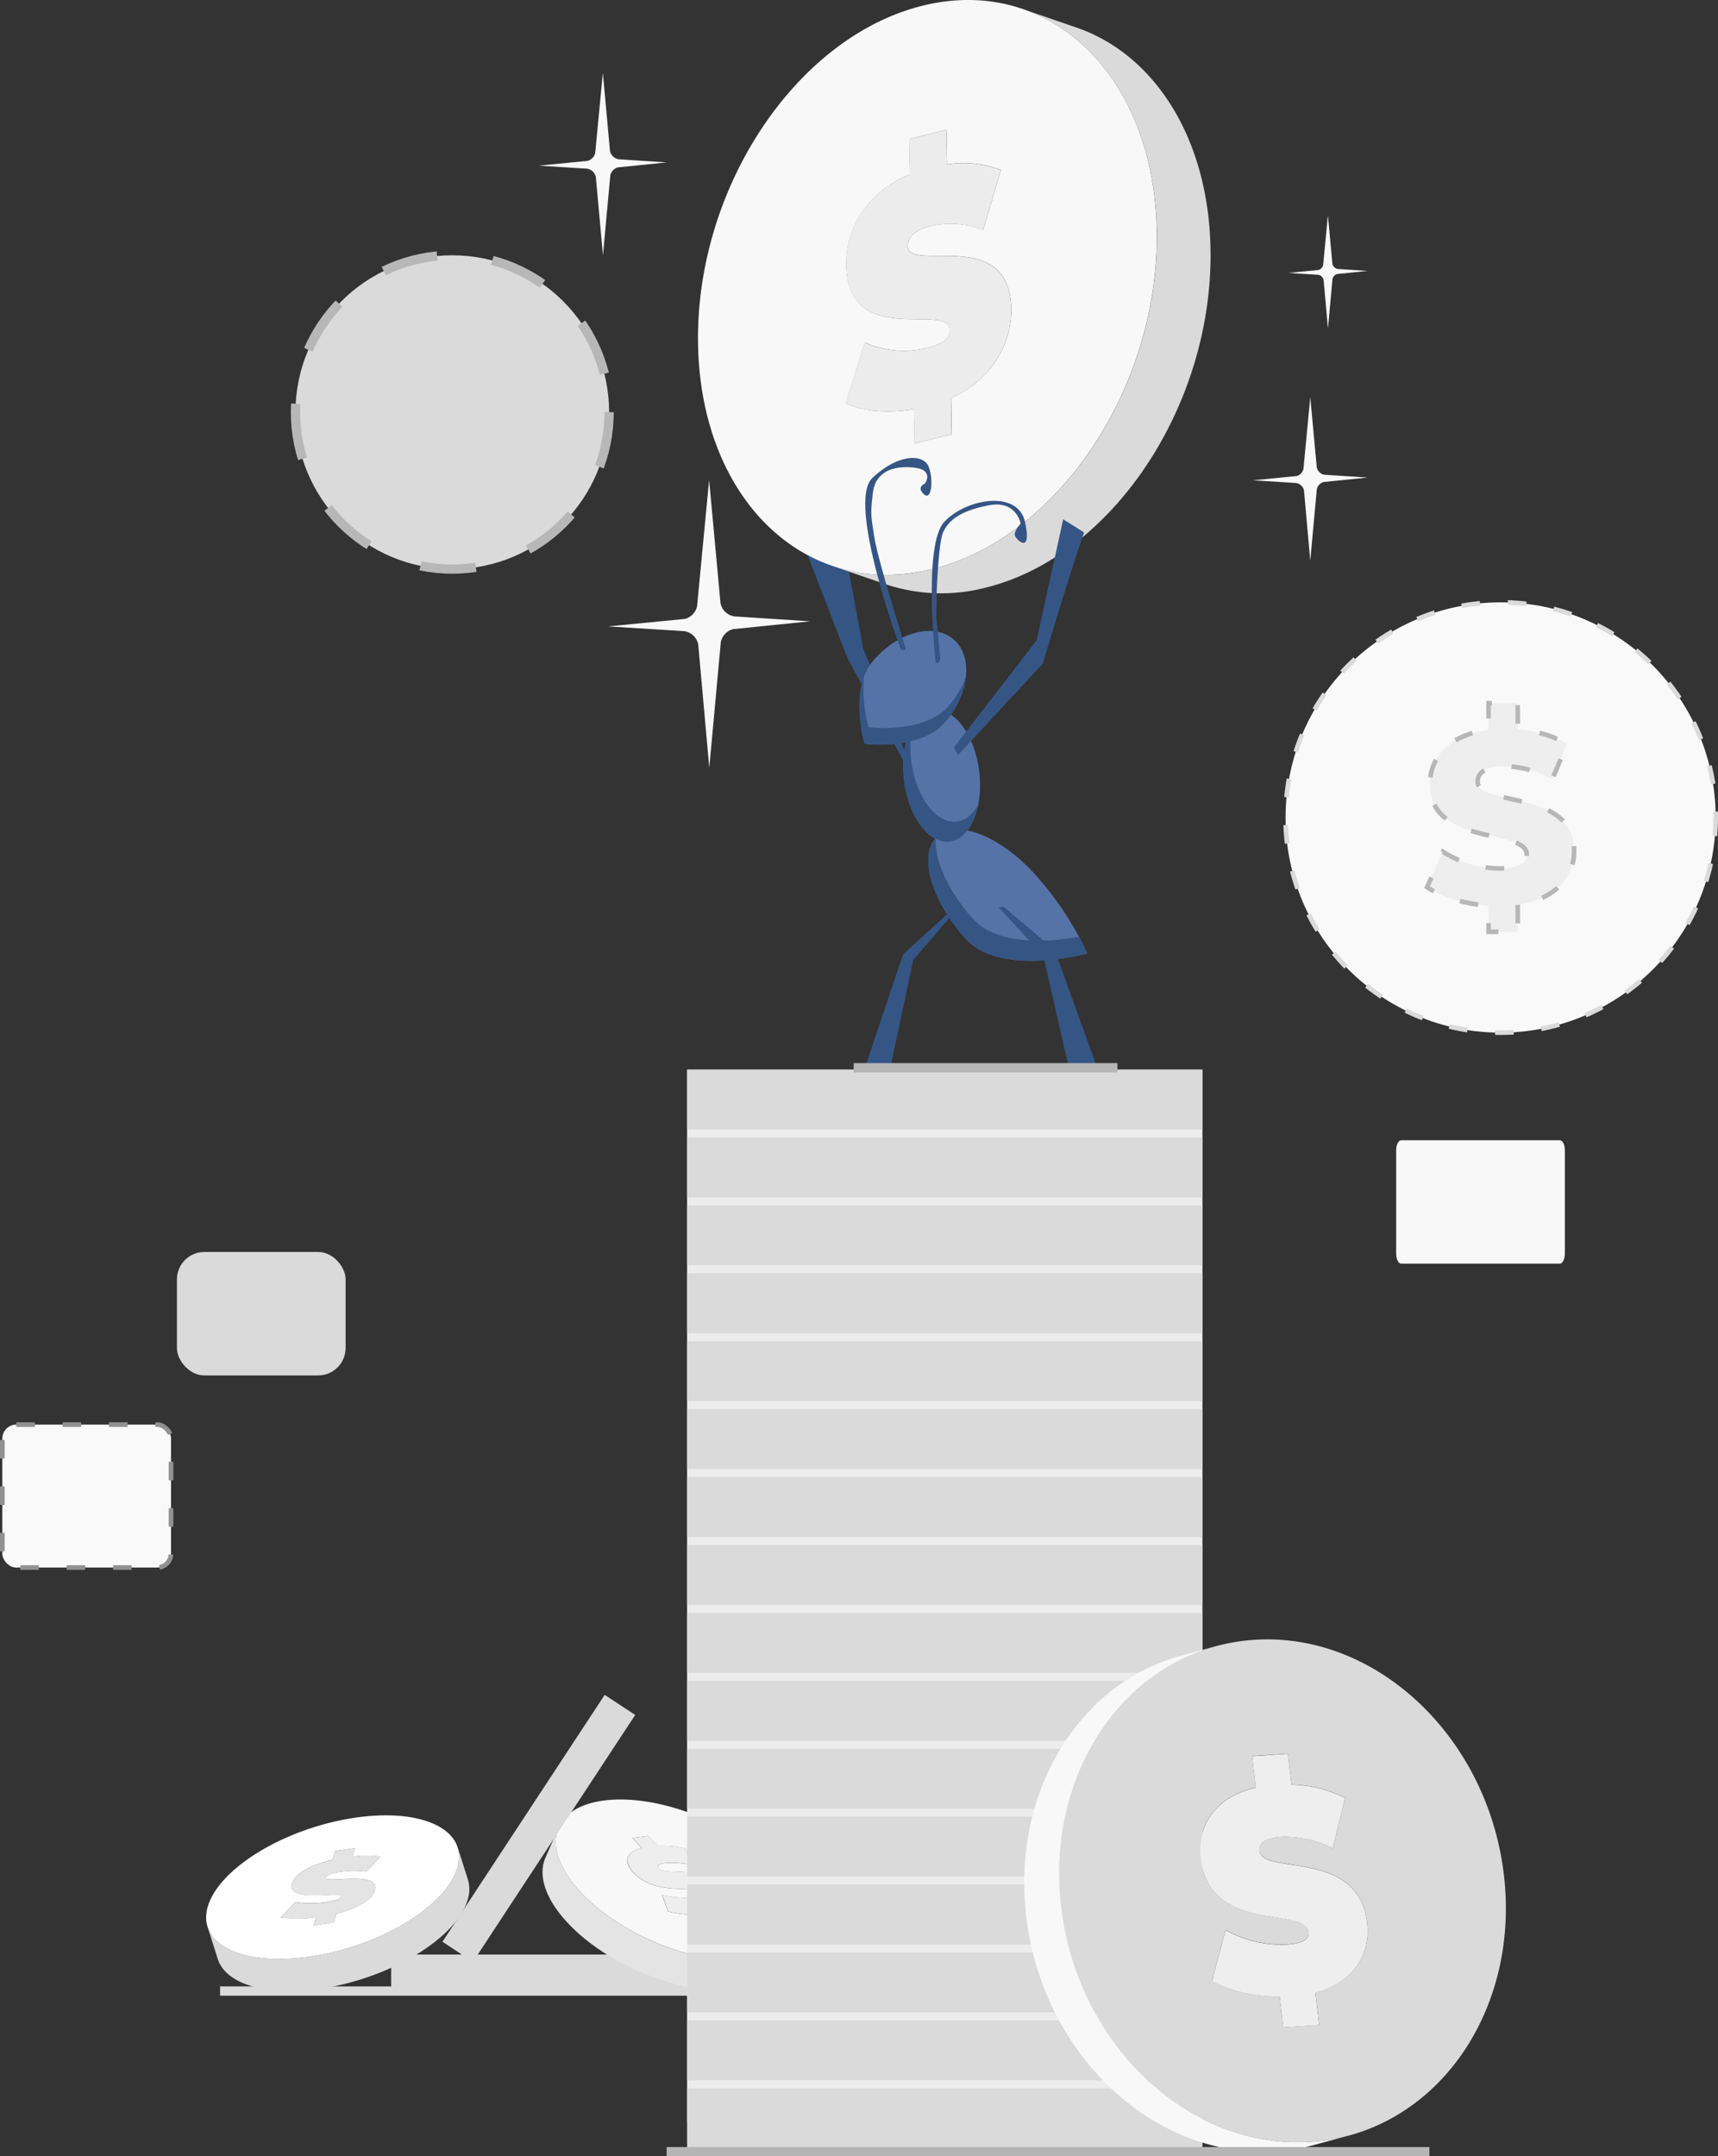 <svg xmlns="http://www.w3.org/2000/svg" width="370.286" height="464.555" viewBox="0 0 370.286 464.555">
  <rect x="0" y="0" width="370.286" height="464.555" fill="#333333" stroke="none"/>
  <g id="Artboard_55" data-name="Artboard 55" transform="translate(-600.12 -308.422)">
    <g id="Layer_26" data-name="Layer 26" transform="translate(600.62 265.2)">
      <path id="Path_21975" data-name="Path 21975" d="M945.285,568.64l5.116,27.521,9.069,22.394.41,3.324-12.854-23.6-9.776-25.257Z" transform="translate(-764.859 -413.246)" fill="#355585"/>
      <path id="Path_21976" data-name="Path 21976" d="M962.485,639.358s12.05,1.536,17.335-4.665,6.094-14.221,1.8-17.867-12.055-1.536-17.34,4.665S962.485,639.358,962.485,639.358Z" transform="translate(-776.62 -435.882)" fill="#5673a8"/>
      <ellipse id="Ellipse_4178" data-name="Ellipse 4178" cx="8.158" cy="14.272" rx="8.158" ry="14.272" transform="matrix(0.993, -0.122, 0.122, 0.993, 192.613, 197.19)" fill="#5673a8"/>
      <path id="Path_21977" data-name="Path 21977" d="M992.345,699.995c-4.2,3.754-1.536,13.6,5.987,22.021s26.292,3.237,26.292,3.237a68.473,68.473,0,0,0-11.092-16.823C1006.049,700.005,996.544,696.241,992.345,699.995Z" transform="translate(-790.769 -476.624)" fill="#5673a8"/>
      <path id="Path_21978" data-name="Path 21978" d="M962.365,634.22a30.374,30.374,0,0,0,.963,10.918s12.055,1.536,17.34-4.665a20.24,20.24,0,0,0,3.631-6.186,18.62,18.62,0,0,1-4.476,9.766c-5.285,6.222-17.335,4.665-17.335,4.665S960.04,640.529,962.365,634.22Z" transform="translate(-776.624 -445.242)" fill="#355585"/>
      <path id="Path_21979" data-name="Path 21979" d="M981.735,655.32a22.906,22.906,0,0,0-.23,7.257c.958,7.825,5.362,13.724,9.832,13.177,1.874-.23,3.457-1.567,4.609-3.585-.891,4.378-3.144,7.533-6.145,7.9-4.471.548-8.875-5.352-9.833-13.177C979.42,662.326,980.153,658.142,981.735,655.32Z" transform="translate(-785.613 -455.536)" fill="#355585"/>
      <path id="Path_21980" data-name="Path 21980" d="M991.936,702.3c-.2,4.717,2.673,11.328,7.948,17.227,5.546,6.207,17.248,5.008,22.978,3.959,1.188,2.187,1.782,3.585,1.782,3.585s-18.784,5.157-26.292-3.237C991.137,715.748,988.4,706.351,991.936,702.3Z" transform="translate(-790.79 -478.458)" fill="#355585"/>
      <path id="Path_21981" data-name="Path 21981" d="M992.644,594.893s-2.822-25.057,1.844-30.061,15.875-7.011,17.412.031-1.8,3.933-2.151,2.98,1.2-2.627,1.2-2.627-.83-5.121-6.913-3.948-8.6,3.206-9.8,5.828-1.664,18.2-1.444,19.122.8,8.322.8,8.322S993,595.851,992.644,594.893Z" transform="translate(-791.473 -409.178)" fill="#355585"/>
      <path id="Path_21982" data-name="Path 21982" d="M971.472,583.454s-11.778-31.52-6.145-36.872,11.108-5.229,12.173-2.366.584,7.4-1.081,5.843.241-2.264.241-2.264,2.156-2.98-2.381-3.467-8.327.937-8.839,5.479-.481,4.532.343,9.664,6.657,23.639,6.657,23.639S972.783,584.054,971.472,583.454Z" transform="translate(-777.813 -400.376)" fill="#355585"/>
      <path id="Path_21983" data-name="Path 21983" d="M1019.016,594.117l5.69-26.117c0,.123,4.568,2.781,4.5,2.939-1.833,4.491-8.916,28.166-8.916,28.166l-18.236,19.675-.865-1.593Z" transform="translate(-796.055 -412.934)" fill="#355585"/>
      <path id="Path_21984" data-name="Path 21984" d="M1004.907,734.39c-.036.036-.061.077-.1.113h0Z" transform="translate(-797.821 -494.114)" fill="#355585"/>
      <path id="Path_21985" data-name="Path 21985" d="M967.961,769.165H962.2l8.993-26.686,9.822-8.9c.179-.148.845.143,1.091,0l-8.742,10.165Z" transform="translate(-777.032 -493.697)" fill="#355585"/>
      <path id="Path_21986" data-name="Path 21986" d="M1035.511,767.977h6.422l-9.986-27.613-10.918-9.218c-.195-.154-.937.143-1.209,0l9.7,10.519Z" transform="translate(-805.144 -492.51)" fill="#355585"/>
      <line id="Line_3056" data-name="Line 3056" x2="127.187" transform="translate(46.935 472.174)" fill="none" stroke="#dadada" stroke-miterlimit="10" stroke-width="2"/>
      <rect id="Rectangle_16154" data-name="Rectangle 16154" width="63.655" height="7.871" transform="translate(83.812 464.308)" fill="#dadada"/>
      <path id="Path_21987" data-name="Path 21987" d="M868.227,1122l1.956,2.115a22.908,22.908,0,0,1,6.007.548l1.4,3.585a18.322,18.322,0,0,0-5.7-.456c-1.685.2-1.854.661-1.419,1.137,1.536,1.659,9.694-.855,14.411,4.24,1.977,2.135,1.787,4.215-1.5,5.2l2.048,2.192-3.441.41-1.936-2.089a25.318,25.318,0,0,1-7.548-.635l-1.291-3.616a20.613,20.613,0,0,0,6.806.589c1.634-.195,1.961-.543,1.536-1.024-1.608-1.736-9.73.794-14.523-4.358-2.048-2.233-1.8-4.348,1.782-5.28l-1.992-2.151Z" transform="translate(-728.996 -683.226)" fill="#eee"/>
      <path id="Path_21988" data-name="Path 21988" d="M883.222,1141.114l-2.868,6.524c-1.331,3.016-4.711,5.121-9.976,5.777-11.717,1.4-28.33-5.121-37.112-14.636-4.829-5.218-6.284-10.242-4.655-13.94l2.873-6.519c-1.628,3.692-.179,8.706,4.655,13.939,8.783,9.484,25.4,16.039,37.112,14.636C878.515,1146.261,881.9,1144.13,883.222,1141.114Z" transform="translate(-711.543 -681.431)" fill="#e4e4e4"/>
      <path id="Path_21989" data-name="Path 21989" d="M844.189,1106.82c11.717-1.4,28.33,5.152,37.112,14.636s6.4,18.318-5.316,19.721-28.33-5.152-37.112-14.636S832.477,1108.238,844.189,1106.82Zm24.474,24.069c3.283-.988,3.472-3.073,1.5-5.2-4.717-5.121-12.874-2.561-14.411-4.24-.435-.476-.266-.932,1.419-1.137a18.322,18.322,0,0,1,5.7.456l-1.4-3.585a22.9,22.9,0,0,0-6.007-.548l-1.956-2.13-3.436.415,1.992,2.151c-3.585.932-3.846,3.073-1.782,5.28,4.773,5.152,12.915,2.622,14.523,4.358.435.476.108.824-1.536,1.024a20.613,20.613,0,0,1-6.806-.589l1.29,3.616a25.318,25.318,0,0,0,7.548.635l1.936,2.089,3.441-.41-2.048-2.192" transform="translate(-714.277 -675.728)" fill="#f8f8f8"/>
      <path id="Path_21990" data-name="Path 21990" d="M733.825,1127l-.512,1.828a23.373,23.373,0,0,1,6,0l-3.057,3.293a20.036,20.036,0,0,0-5.782.061c-2.135.338-2.914.784-3.032,1.193-.415,1.439,11.906-1.644,10.636,2.771-.512,1.849-3.406,3.831-8.337,5.049l-.548,1.9-4.363.686.512-1.813a26.488,26.488,0,0,1-7.6.051l3.2-3.308a21.859,21.859,0,0,0,6.837-.031c2.048-.328,2.883-.681,3-1.091.435-1.506-11.891,1.587-10.606-2.873.553-1.931,3.585-3.958,8.747-5.121l.512-1.864Z" transform="translate(-657.762 -685.666)" fill="#e4e4e4"/>
      <path id="Path_21991" data-name="Path 21991" d="M740.915,1126.81l2.2,6.918a7.344,7.344,0,0,1-.041,4.317c-2.361,8.194-16.331,16.771-31.2,19.107-12.014,1.89-20.94-.86-22.671-6.319l-2.2-6.919c1.731,5.459,10.652,8.194,22.671,6.319,14.851-2.34,28.832-10.892,31.2-19.107a7.343,7.343,0,0,0,.046-4.317Z" transform="translate(-642.764 -685.573)" fill="#dadada"/>
      <path id="Path_21992" data-name="Path 21992" d="M717.951,1113.895c14.851-2.335,25,2.427,22.635,10.642s-16.331,16.766-31.2,19.107-25-2.427-22.635-10.642S703.1,1116.219,717.951,1113.895Zm-3.5,20.612c4.932-1.219,7.81-3.2,8.337-5.049,1.27-4.414-11.051-1.331-10.637-2.771.118-.41.9-.855,3.032-1.193a20.04,20.04,0,0,1,5.782-.061l3.042-3.267a23.362,23.362,0,0,0-6,0l.512-1.828-4.363.686-.512,1.864c-5.188,1.188-8.194,3.216-8.747,5.121-1.285,4.46,11.041,1.367,10.606,2.873-.118.41-.927.763-3,1.091a21.866,21.866,0,0,1-6.837.031l-3.2,3.308a26.478,26.478,0,0,0,7.6-.051l-.512,1.813,4.363-.686.548-1.9" transform="translate(-642.477 -678.982)" fill="#fff"/>
      <rect id="Rectangle_16155" data-name="Rectangle 16155" width="63.655" height="7.871" transform="translate(94.865 461.554) rotate(-56.68)" fill="#dadada"/>
      <g id="Group_38072" data-name="Group 38072" transform="translate(149.939 43.222)">
        <path id="Path_21993" data-name="Path 21993" d="M941.808,350.829c27.3-6.744,49.9,14.948,50.478,48.461S971.178,465.449,943.9,472.2s-49.9-14.948-50.478-48.461S914.5,357.589,941.808,350.829Zm6.145,84.564c8.778-4.066,13.1-11.712,12.972-19.25-.307-18-22.22-7.682-22.323-13.54,0-1.675,1.2-3.375,5.121-4.343a18.671,18.671,0,0,1,11.154.881l3.831-12.921a22.308,22.308,0,0,0-11.609-1.2l-.128-7.451-8.02,1.977.133,7.61c-9.3,3.907-13.827,11.686-13.709,19.568.307,18.211,22.226,7.825,22.328,13.965.031,1.669-1.316,2.986-5.121,3.928a20.664,20.664,0,0,1-13.207-1.224l-4.1,13.064c3.452,1.741,9,2.269,14.692,1.275l.128,7.4,8.014-1.982-.133-7.743" transform="translate(-893.408 -349.6)" fill="#f8f8f8"/>
        <path id="Path_21994" data-name="Path 21994" d="M977.3,404.22l.123,7.467a22.308,22.308,0,0,1,11.609,1.2l-3.831,12.92a18.661,18.661,0,0,0-11.154-.881c-3.918.968-5.121,2.668-5.121,4.343.1,5.864,22.021-4.46,22.323,13.54.128,7.538-4.194,15.184-12.972,19.25l.133,7.743-8.014,1.982-.128-7.4c-5.695.993-11.241.466-14.692-1.275l4.1-13.064a20.664,20.664,0,0,0,13.207,1.224c3.81-.942,5.157-2.258,5.121-3.928-.1-6.145-22.021,4.245-22.328-13.965-.138-7.881,4.409-15.66,13.709-19.568l-.133-7.61Z" transform="translate(-923.741 -376.249)" fill="#ececec"/>
        <path id="Path_21995" data-name="Path 21995" d="M990.914,353.44l11.589,3.989c16.684,5.746,28.427,23.705,28.837,47.739.574,33.517-21.1,66.149-48.41,72.893a37.921,37.921,0,0,1-21.642-.727L949.7,473.345a37.98,37.98,0,0,0,21.662.727c27.3-6.744,48.978-39.376,48.41-72.888C1019.342,377.14,1007.594,359.186,990.914,353.44Z" transform="translate(-920.873 -351.474)" fill="#dadada"/>
      </g>
      <path id="Path_21996" data-name="Path 21996" d="M992.644,594.893s-2.822-25.057,1.844-30.061,15.875-7.011,17.412.031-1.8,3.933-2.151,2.98,1.2-2.627,1.2-2.627-.83-5.121-6.913-3.948-8.6,3.206-9.8,5.828-1.664,18.2-1.444,19.122.8,8.322.8,8.322S993,595.851,992.644,594.893Z" transform="translate(-791.473 -409.178)" fill="#355585"/>
      <path id="Path_21997" data-name="Path 21997" d="M971.472,583.454s-11.778-31.52-6.145-36.872,11.108-5.229,12.173-2.366.584,7.4-1.081,5.843.241-2.264.241-2.264,2.156-2.98-2.381-3.467-8.327.937-8.839,5.479-.481,4.532.343,9.664,6.657,23.639,6.657,23.639S972.783,584.054,971.472,583.454Z" transform="translate(-777.813 -400.376)" fill="#355585"/>
      <rect id="Rectangle_16156" data-name="Rectangle 16156" width="111.081" height="226.756" transform="translate(147.589 273.655)" fill="#ececec"/>
      <rect id="Rectangle_16157" data-name="Rectangle 16157" width="111.081" height="12.905" transform="translate(147.589 376.071)" fill="#dadada"/>
      <rect id="Rectangle_16158" data-name="Rectangle 16158" width="111.081" height="12.905" transform="translate(147.589 361.44)" fill="#dadada"/>
      <rect id="Rectangle_16159" data-name="Rectangle 16159" width="111.081" height="12.905" transform="translate(147.589 346.81)" fill="#dadada"/>
      <rect id="Rectangle_16160" data-name="Rectangle 16160" width="111.081" height="12.905" transform="translate(147.589 332.179)" fill="#dadada"/>
      <rect id="Rectangle_16161" data-name="Rectangle 16161" width="111.081" height="12.905" transform="translate(147.589 317.548)" fill="#dadada"/>
      <rect id="Rectangle_16162" data-name="Rectangle 16162" width="111.081" height="12.905" transform="translate(147.589 302.917)" fill="#dadada"/>
      <rect id="Rectangle_16163" data-name="Rectangle 16163" width="111.081" height="12.905" transform="translate(147.589 288.286)" fill="#dadada"/>
      <rect id="Rectangle_16164" data-name="Rectangle 16164" width="111.081" height="12.905" transform="translate(147.589 273.655)" fill="#dadada"/>
      <rect id="Rectangle_16165" data-name="Rectangle 16165" width="111.081" height="12.905" transform="translate(147.589 493.124)" fill="#dadada"/>
      <rect id="Rectangle_16166" data-name="Rectangle 16166" width="111.081" height="12.905" transform="translate(147.589 478.493)" fill="#dadada"/>
      <rect id="Rectangle_16167" data-name="Rectangle 16167" width="111.081" height="12.905" transform="translate(147.589 463.862)" fill="#dadada"/>
      <rect id="Rectangle_16168" data-name="Rectangle 16168" width="111.081" height="12.905" transform="translate(147.589 449.231)" fill="#dadada"/>
      <rect id="Rectangle_16169" data-name="Rectangle 16169" width="111.081" height="12.905" transform="translate(147.589 434.595)" fill="#dadada"/>
      <rect id="Rectangle_16170" data-name="Rectangle 16170" width="111.081" height="12.905" transform="translate(147.589 419.964)" fill="#dadada"/>
      <rect id="Rectangle_16171" data-name="Rectangle 16171" width="111.081" height="12.905" transform="translate(147.589 405.333)" fill="#dadada"/>
      <rect id="Rectangle_16172" data-name="Rectangle 16172" width="111.081" height="12.905" transform="translate(147.589 390.702)" fill="#dadada"/>
      <path id="Path_21998" data-name="Path 21998" d="M1123.715,1087.4l.758,6.657a27.244,27.244,0,0,1,11.553,2.847l-2.673,10.9a22.324,22.324,0,0,0-11.072-2.5c-3.79.256-4.85,1.582-4.681,3.073.6,5.224,21.334-.584,23.173,15.455.768,6.714-2.842,12.854-11.154,15.112l.794,6.9-7.738.512-.758-6.591c-5.526,0-11.046-1.311-14.6-3.385l2.94-10.98a25.022,25.022,0,0,0,13.13,3.114c3.677-.256,4.9-1.214,4.722-2.7-.625-5.469-21.355.394-23.214-15.834-.8-7.021,3.021-13.238,11.85-15.281l-.773-6.775Z" transform="translate(-846.604 -666.345)" fill="#eee"/>
      <path id="Path_21999" data-name="Path 21999" d="M1092.591,1148.885c-26.358,1.8-50.5-20.94-53.92-50.8-2.008-17.494,3.544-33.553,13.791-44.215a42.607,42.607,0,0,1,19.691-11.778l-7.548,2.048a42.6,42.6,0,0,0-19.691,11.779c-10.242,10.662-15.8,26.722-13.791,44.215,3.421,29.866,27.562,52.609,53.92,50.806a42.176,42.176,0,0,0,8.04-1.342l7.548-2.048A42.182,42.182,0,0,1,1092.591,1148.885Z" transform="translate(-810.461 -644.239)" fill="#f8f8f8"/>
      <path id="Path_22000" data-name="Path 22000" d="M1087.385,1039.375c26.358-1.8,50.5,20.945,53.925,50.8s-15.169,55.533-41.527,57.356-50.5-20.94-53.92-50.8S1061.027,1041.182,1087.385,1039.375Zm13.284,76.063c8.311-2.258,11.922-8.4,11.154-15.112-1.838-16.039-22.574-10.242-23.173-15.455-.169-1.49.891-2.817,4.681-3.073a22.324,22.324,0,0,1,11.072,2.5l2.673-10.9a27.168,27.168,0,0,0-11.553-2.847l-.758-6.657-7.738.512.773,6.775c-8.829,2.048-12.654,8.26-11.85,15.281,1.859,16.229,22.589,10.365,23.214,15.834.174,1.49-1.024,2.448-4.722,2.7a25.045,25.045,0,0,1-13.13-3.114l-2.945,10.98c3.554,2.048,9.075,3.39,14.6,3.385l.758,6.591,7.733-.512-.789-6.9" transform="translate(-817.653 -642.865)" fill="#dadada"/>
      <path id="Path_22001" data-name="Path 22001" d="M1019.016,594.117l5.69-26.117c0,.123,4.568,2.781,4.5,2.939-1.833,4.491-8.916,28.166-8.916,28.166l-18.236,19.675-.865-1.593Z" transform="translate(-796.055 -412.934)" fill="#355585"/>
      <line id="Line_3057" data-name="Line 3057" x2="164.402" transform="translate(143.18 506.777)" fill="none" stroke="#b5b5b5" stroke-miterlimit="10" stroke-width="2"/>
      <line id="Line_3058" data-name="Line 3058" x2="56.844" transform="translate(183.488 273.256)" fill="none" stroke="#b5b5b5" stroke-miterlimit="10" stroke-width="2"/>
      <path id="Path_22002" data-name="Path 22002" d="M862.806,316.535l16.643-1.69-16.387-1.06a3.636,3.636,0,0,1-2.939-2.811l-2.458-26.583-2.591,27.193a3.646,3.646,0,0,1-2.653,2.75l-16.5,1.608,16.428,1.024a3.646,3.646,0,0,1,2.97,2.842L857.7,346.4l2.489-27.1A3.657,3.657,0,0,1,862.806,316.535Z" transform="translate(-705.328 -137.768)" fill="#f8f8f8"/>
      <path id="Path_22003" data-name="Path 22003" d="M1111.761,528.467l9.448-.958-9.295-.6a2.048,2.048,0,0,1-1.67-1.6l-1.4-15.1-1.47,15.445a2.048,2.048,0,0,1-1.506,1.536l-9.382.917,9.32.579a2.074,2.074,0,0,1,1.685,1.613l1.352,15.107,1.413-15.394a2.079,2.079,0,0,1,1.5-1.547Z" transform="translate(-826.938 -381.406)" fill="#f8f8f8"/>
      <path id="Path_22004" data-name="Path 22004" d="M1086.552,285.582l10.554-1.075-10.38-.671a2.315,2.315,0,0,1-1.864-1.782l-1.536-16.853-1.644,17.238a2.31,2.31,0,0,1-1.68,1.746l-10.473,1.024,10.406.65a2.3,2.3,0,0,1,1.879,1.8l1.536,16.864,1.577-17.186A2.315,2.315,0,0,1,1086.552,285.582Z" transform="translate(-953.891 -206.298)" fill="#f8f8f8"/>
      <path id="Path_22005" data-name="Path 22005" d="M1108.075,352.234l6.545-.666-6.437-.42a1.429,1.429,0,0,1-1.157-1.1l-.968-10.457-1.024,10.693a1.424,1.424,0,0,1-1.024,1.081l-6.5.635,6.453.4a1.439,1.439,0,0,1,1.168,1.116l.937,10.462.978-10.662a1.439,1.439,0,0,1,1.029-1.086Z" transform="translate(-820.349 -249.978)" fill="#f8f8f8"/>
      <circle id="Ellipse_4179" data-name="Ellipse 4179" cx="33.799" cy="33.799" r="33.799" transform="translate(63.184 98.222)" fill="#dadada" stroke="#b7b7b7" stroke-miterlimit="10" stroke-width="2" stroke-dasharray="12"/>
      <circle id="Ellipse_4180" data-name="Ellipse 4180" cx="46.351" cy="46.351" r="46.351" transform="translate(276.584 172.99)" fill="#f9f9f9" stroke="#dadada" stroke-miterlimit="10" stroke-width="1" stroke-dasharray="4 6"/>
      <path id="Path_22006" data-name="Path 22006" d="M1219.812,688.862v5.818h-6.289v-5.633c-5.239-.369-10.242-1.885-13.253-3.984l3.406-7.646a23.147,23.147,0,0,0,12.1,3.615c4.3,0,5.971-1.209,5.971-2.986,0-5.818-20.848-1.572-20.848-15.194,0-5.761,4.138-10.637,12.624-11.681V645.43h6.289v5.659a25.9,25.9,0,0,1,10.636,3.073l-3.2,7.682a21.648,21.648,0,0,0-10.165-2.832c-4.348,0-5.92,1.47-5.92,3.3,0,5.6,20.8,1.413,20.8,14.928C1231.964,682.839,1227.985,687.658,1219.812,688.862Z" transform="translate(-893.185 -450.711)" fill="#eee" stroke="#b7b7b7" stroke-miterlimit="10" stroke-width="1" stroke-dasharray="4 6"/>
      <rect id="Rectangle_16173" data-name="Rectangle 16173" width="36.36" height="30.793" rx="3" transform="translate(0 350.138)" fill="#f9f9f9" stroke="#919191" stroke-miterlimit="10" stroke-width="1" stroke-dasharray="4 6"/>
      <rect id="Rectangle_16174" data-name="Rectangle 16174" width="36.36" height="26.599" rx="5.92" transform="translate(37.63 312.949)" fill="#dadada"/>
      <path id="Path_22007" data-name="Path 22007" d="M1188.351,829.28h34.178c.6,0,1.091.968,1.091,2.166v22.272c0,1.193-.512,2.161-1.091,2.161h-34.178c-.6,0-1.091-.968-1.091-2.161V831.446C1187.26,830.248,1187.746,829.28,1188.351,829.28Z" transform="translate(-886.837 -540.41)" fill="#f8f8f8"/>
    </g>
  </g>
</svg>
